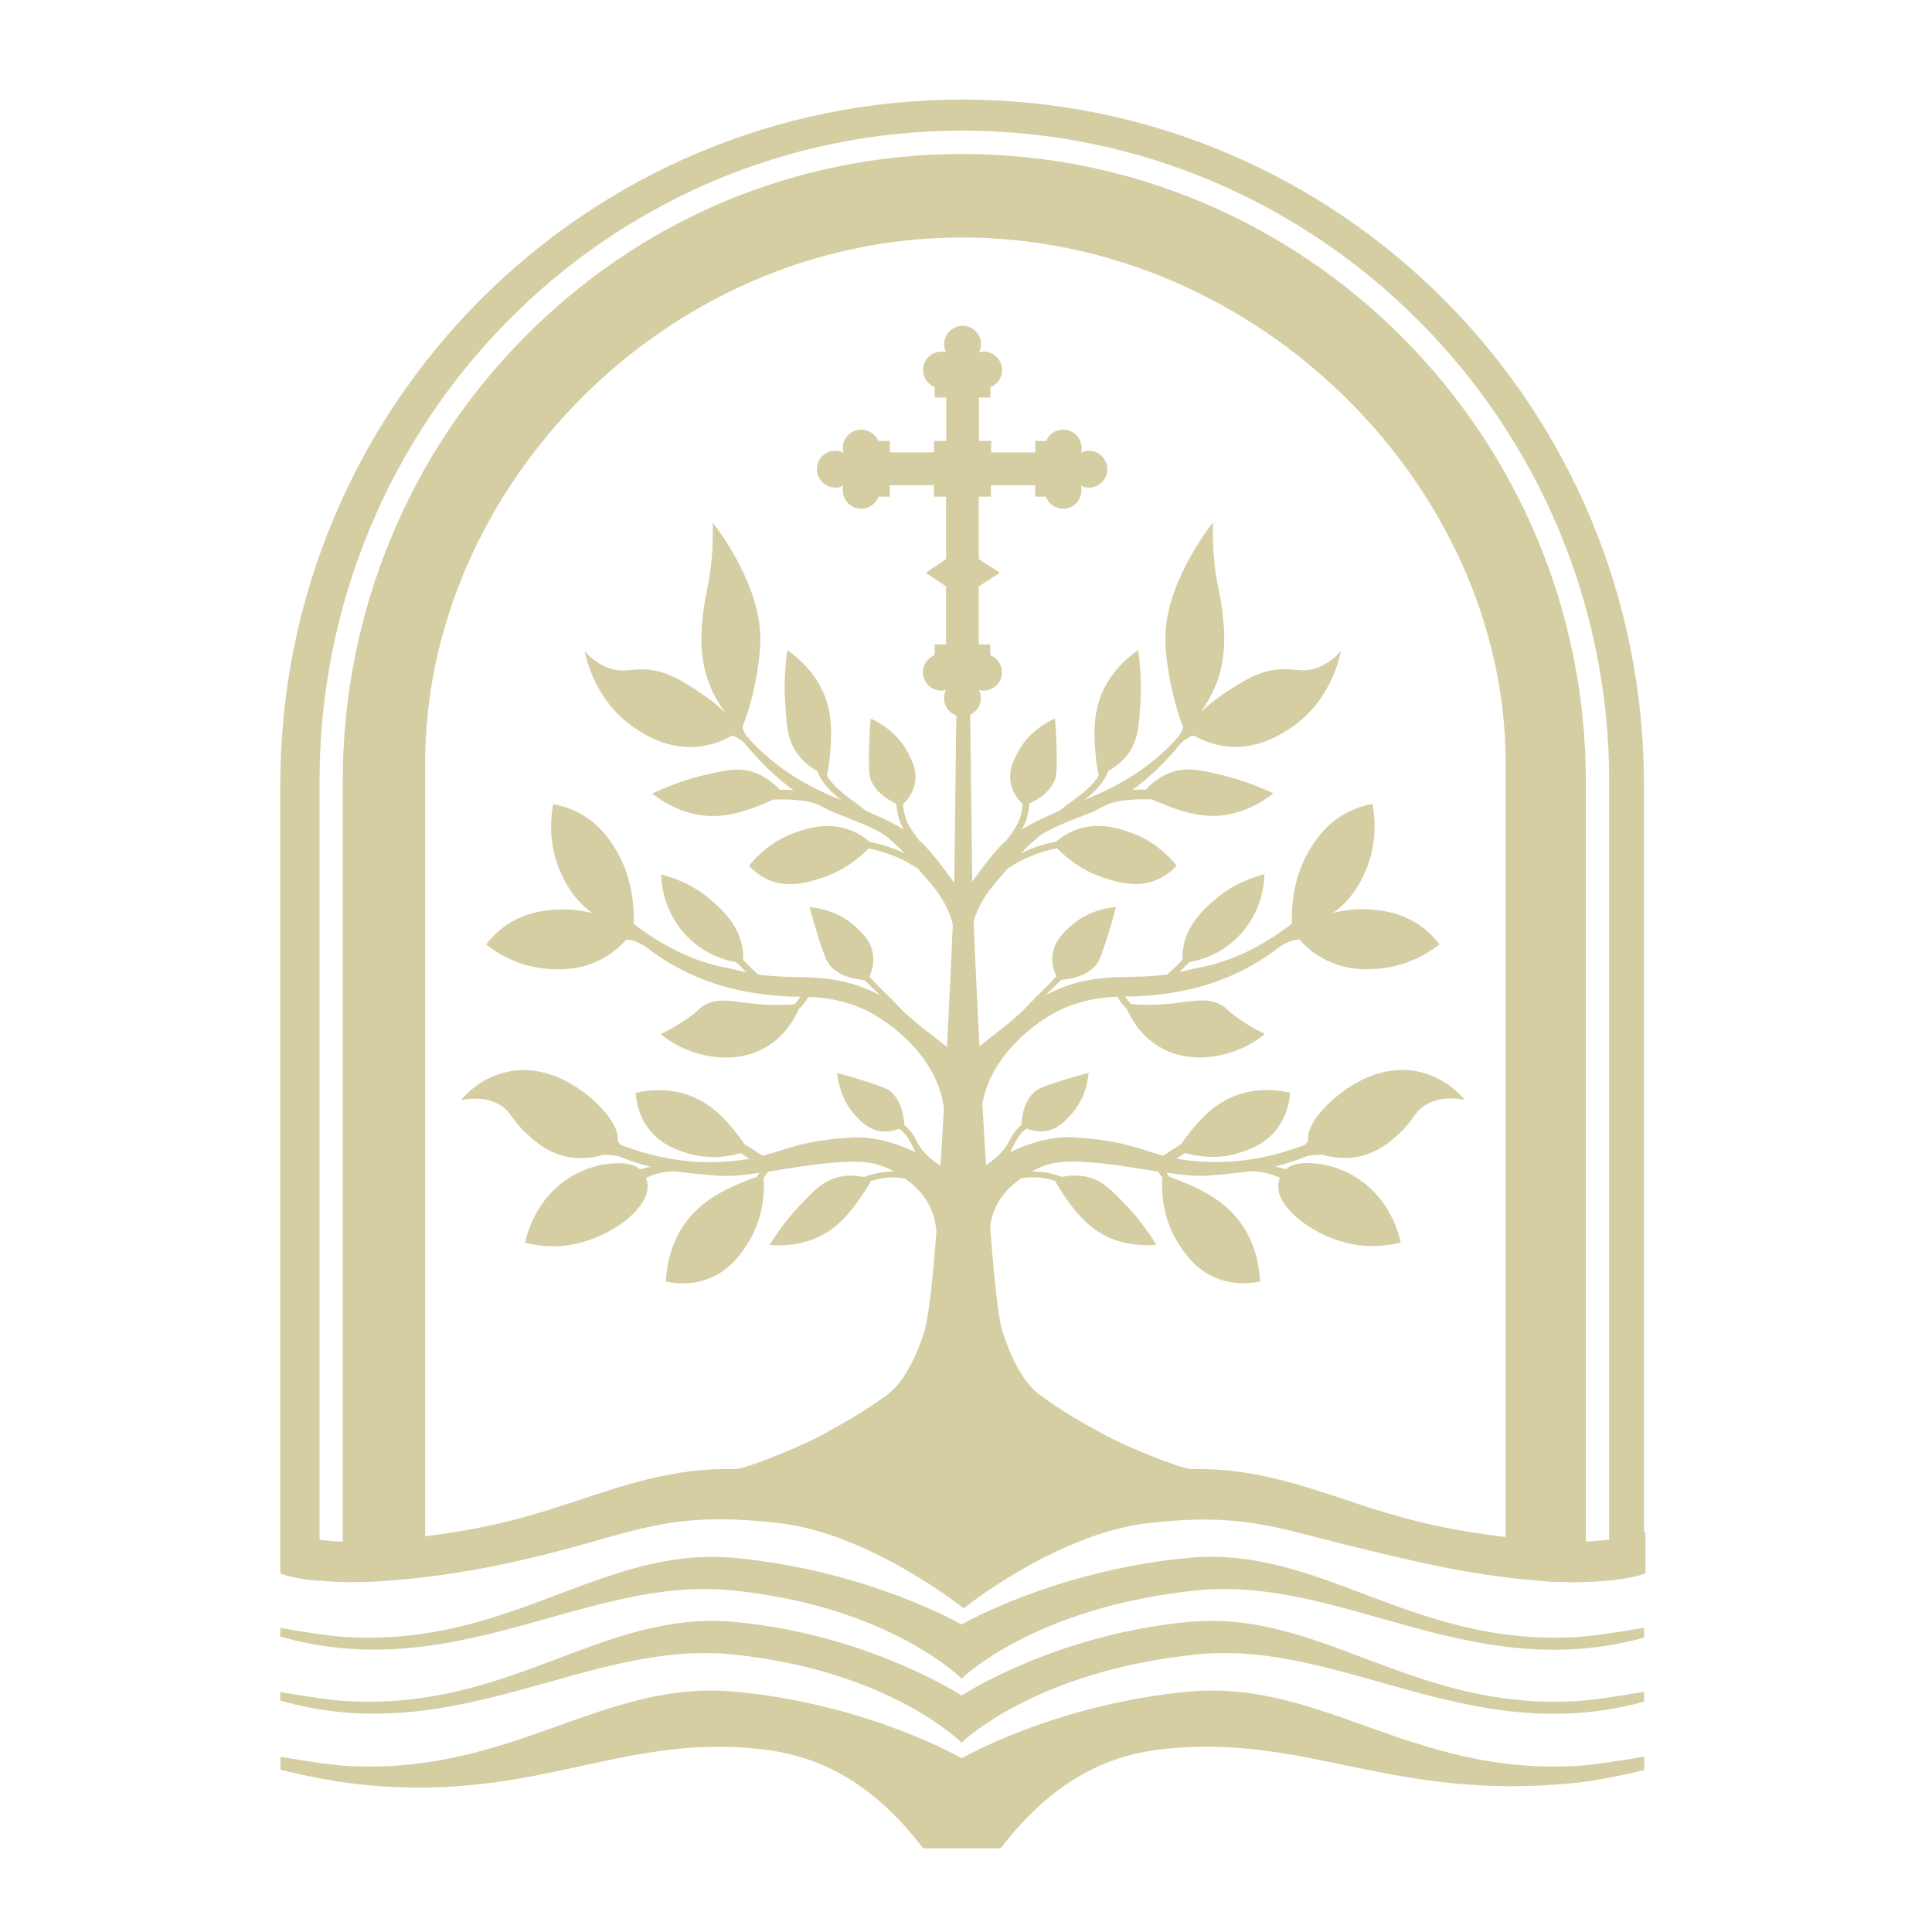 <?xml version="1.0" encoding="UTF-8"?>
<svg id="EVERMODE_LOGO_VERT" xmlns="http://www.w3.org/2000/svg" viewBox="0 0 130 130">
  <defs>
    <style>
      .cls-1 {
        fill: #d5cea3;
      }
    </style>
  </defs>
  <path class="cls-1" d="M110.63,113.84c-1.76.3-3.47.56-4.51.62-11.18.66-17.21-6.18-26.2-5.32-8.97.85-15.22,4.95-15.22,4.95,0,0-6.24-4.1-15.23-4.95-8.99-.85-15.02,5.99-26.2,5.32-1.02-.06-2.69-.31-4.41-.61v.58c11.82,3.37,20.58-4.09,30.39-3.11,10.63,1.07,15.45,5.94,15.45,5.94,0,0,4.89-4.83,15.86-5.94,9.73-.98,18.38,6.4,30.07,3.18v-.68Z"/>
  <path class="cls-1" d="M110.63,119.1c-1.56.39-3.34.73-4.56.86-12.46,1.29-18.06-3.33-27.8-2.27-3.17.35-7.08,1.64-10.94,6.68h-5.21c-3.87-5.08-7.8-6.33-10.98-6.68-9.75-1.07-15.47,3.88-27.8,2.27-1.19-.16-2.94-.49-4.47-.88v-.87c1.72.3,3.4.55,4.41.61,11.18.66,17.21-5.84,26.2-4.99,8.99.85,15.23,4.48,15.23,4.48,0,0,6.24-3.62,15.22-4.48,8.99-.85,15.02,5.65,26.2,4.99,1.03-.06,2.75-.32,4.51-.62v.91Z"/>
  <path class="cls-1" d="M110.63,109.53c-1.76.3-3.47.56-4.51.62-11.18.66-17.21-6.18-26.2-5.32-8.97.85-15.22,4.48-15.22,4.48,0,0-6.24-3.62-15.23-4.48-8.99-.85-15.02,5.99-26.2,5.32-1.02-.06-2.69-.31-4.41-.61v.58c11.82,3.37,20.58-4.09,30.39-3.11,10.63,1.07,15.45,5.94,15.45,5.94,0,0,4.89-4.83,15.86-5.94,9.73-.98,18.38,6.4,30.07,3.18v-.68Z"/>
  <path class="cls-1" d="M103.14,103.63c-4.63-.49-7.47-1-11.96-2.5-3.7-1.23-6.96-2.38-11.09-2.28-.72-.07-4.22-1.47-5.61-2.22-2.09-1.14-3-1.68-4.44-2.71-1.38-.98-2.22-3.15-2.6-4.38-.28-.92-.56-3.61-.82-7.02.26-1.71,1.21-2.58,2.06-3.22.52-.11,1.07-.11,1.59-.02.24.04.48.1.72.18.14.25.33.57.57.93.44.65,1.2,1.75,2.32,2.48,1.46.95,3.08.96,3.93.89-.19-.31-.46-.72-.8-1.18-.19-.26-.62-.84-1.18-1.42-.95-1-1.53-1.61-2.43-1.9-.33-.11-1.01-.26-1.95-.07-.38-.14-.78-.25-1.18-.31-.28-.04-.56-.06-.84-.06.81-.45,1.63-.65,2.54-.66,1.91-.02,4.05.38,5.94.67.1.13.2.27.3.41-.06.9-.02,2.78,1.16,4.56.4.6,1.15,1.72,2.63,2.26,1.2.44,2.28.28,2.79.16-.05-.93-.29-2.76-1.6-4.31-1.23-1.45-2.95-2.12-4.02-2.55-.18-.07-.35-.13-.5-.18-.06-.09-.12-.18-.18-.27,1.1.16,2.08.26,2.86.19.56-.05,1.1-.09,1.64-.15,0,0,0,0,.01,0,.38-.04.76-.08,1.15-.14.68,0,1.35.15,1.97.44-.08.22-.1.42-.11.48-.1,1.61,2.47,3.49,4.94,3.98,1.27.25,2.41.12,3.3-.1-.16-.71-.67-2.54-2.35-3.92-.29-.24-1.58-1.25-3.4-1.4-.57-.05-1.41-.1-1.97.38-.13-.04-.27-.07-.4-.1-.04-.02-.07-.03-.1-.02-.08-.02-.16-.03-.24-.05.67-.17,1.38-.4,2.16-.71.35-.07.71-.09,1.07-.09.64.22,1.45.25,2,.19,1.55-.16,2.65-1.17,3.11-1.6,1.04-.96,1.04-1.54,1.92-2.01.89-.48,1.85-.4,2.51-.27-.38-.45-1.31-1.42-2.83-1.83-2.35-.64-4.26.55-4.85.91-1.33.83-3.04,2.51-2.85,3.66-.06.09-.13.18-.2.27-1.92.75-4.29,1.31-6.96,1.14-.68-.04-1.23-.11-1.72-.2.2-.12.39-.25.57-.38.84.24,2.24.47,3.77-.04.6-.2,1.72-.57,2.52-1.7.65-.92.77-1.87.79-2.32-.8-.18-2.4-.4-4.02.35-1.51.7-2.48,2-3.09,2.81-.08.1-.14.19-.2.29-.41.26-.81.53-1.22.79-1.63-.43-2.68-1.03-5.99-1.23-1.17-.07-2.63.19-4.3.99.07-.16.15-.31.23-.46.21-.41.46-.88.88-1.12.29.12.7.23,1.16.18.88-.09,1.43-.69,1.8-1.1.94-1.03,1.15-2.25,1.2-2.83-.42.11-1.01.27-1.71.49-1.5.46-1.75.64-1.88.75-.26.21-.86.81-.93,2.27-.37.28-.63.69-.85,1.11-.04.07-.08.15-.12.23-.28.47-.85,1-1.41,1.35-.09-1.35-.17-2.74-.25-4.12.52-3.1,3.44-5.57,5.62-6.49.24-.1.49-.19.76-.27,1.06-.33,1.98-.42,2.7-.44.18.32.4.59.65.84.3.68.91,1.74,2.1,2.48,2.28,1.41,4.81.47,5.28.29.87-.33,1.51-.78,1.9-1.11-.42-.2-1.06-.53-1.77-1.03-.81-.57-.74-.66-1.13-.89-1.35-.8-2.6.11-5.73-.06-.14,0-.27-.02-.38-.03-.15-.16-.28-.32-.4-.51.16,0,.31,0,.44,0,0,0,2.19,0,4.59-.65,1.87-.51,3.3-1.29,4.17-1.84.46-.29.88-.59,1.27-.9.09-.06.54-.28.55-.29.23-.1.47-.15.72-.15.37.42.88.89,1.58,1.27,1.43.79,2.77.75,3.46.71,2.19-.1,3.74-1.16,4.38-1.65-.29-.39-.78-.94-1.52-1.41-1.14-.73-2.22-.85-2.86-.92-1.01-.11-1.95,0-2.78.21,1.28-.9,1.85-2.07,2.12-2.68.91-1.99.68-3.86.53-4.65-.48.08-1.19.27-1.95.71-1.17.68-1.78,1.59-2.13,2.13-1.28,1.96-1.38,4.11-1.34,5.21-2.5,1.93-4.68,2.67-6.3,2.97-.43.08-.78.19-1.28.3.23-.23.45-.46.68-.68.61-.11,1.47-.35,2.35-.94,1.43-.96,2.05-2.27,2.26-2.81.35-.88.43-1.66.44-2.16-.85.21-2.22.69-3.49,1.84-.64.58-1.71,1.54-1.97,3.09-.05.31-.06.59-.06.82-.3.31-.59.62-.92.9-.03.03-.07.06-.1.09-.58.08-1.34.14-2.42.16-1.58.03-3.06.06-4.89.82-.3.12-.59.26-.88.41.04-.04.08-.07.11-.11.32-.31.64-.6.95-.92,1.49-.11,2.12-.73,2.34-1,.12-.14.31-.41.81-2.04.24-.76.41-1.4.53-1.86-.63.06-1.95.28-3.07,1.3-.45.41-1.1,1-1.2,1.96-.06.59.11,1.09.26,1.41-.64.71-1.37,1.36-2.01,2.05-.72.78-2.18,1.88-2.24,1.91-.06.05-.6.5-.93.74-.17-3.4-.31-6.46-.39-8.39.49-1.76,1.83-2.98,2.3-3.57,1-.67,2.14-1.13,3.32-1.36.63.65,1.67,1.51,3.16,1.99.88.28,2.24.72,3.62.1.6-.27,1.01-.65,1.26-.93-.47-.58-1.51-1.69-3.2-2.26-.71-.24-2.03-.69-3.52-.16-.62.22-1.08.55-1.4.82-.81.15-1.6.41-2.35.77.44-.47.89-.88,1.34-1.22.68-.52,2.81-1.29,3.42-1.53.46-.19.87-.49,1.34-.63.76-.22,1.73-.27,2.73-.24.16.08.33.15.52.23.78.32,2.12.88,3.56.88,1.89,0,3.35-.95,4.08-1.51-.36-.17-.84-.38-1.42-.6-.32-.12-1.06-.39-1.91-.6-1.45-.35-2.33-.56-3.32-.29-.39.1-1.17.39-1.95,1.24-.11,0-.21-.01-.32-.01-.2,0-.39.01-.59.03,1.19-.85,2.28-1.92,3.33-3.21.15-.14.49-.33.49-.33.01,0,.09-.05.12-.07.01,0,.02-.01.03-.02,0,0,0,0,0,0,0,0,0,0,.01,0,.03,0,.06-.02.08-.02,0,0,.02,0,.03,0,0,0,.03,0,.03,0,.02,0,.04,0,.06,0,.51.29,1.2.58,2.05.7,2.23.3,3.92-.87,4.56-1.31,2.46-1.71,3.11-4.37,3.26-5.1-.34.39-.9.91-1.7,1.17-.84.27-1.32.05-2.14.06-1.59,0-2.78.81-4.1,1.69-.43.29-.95.68-1.51,1.21.83-1.14,1.18-2.16,1.33-2.75.44-1.7.23-3.33.1-4.31-.14-1.1-.33-1.5-.48-2.85-.13-1.22-.13-2.22-.11-2.87-.46.59-3.29,4.33-3.21,7.98.02.72.16,2.32.66,4.14.18.67.37,1.22.54,1.66,0,.02,0,.04-.02.07-.01.04-.02.08-.04.11,0,0,0,.01,0,.01,0,0,0,0,0,.01,0,.02-.11.26-.21.37-1.79,2.11-4.08,3.4-6.24,4.27-.04.01-.08.03-.13.05.69-.54,1.31-1.14,1.6-1.94.85-.48,1.28-1.05,1.47-1.35.55-.87.61-1.77.7-3.26.06-.87.01-1.65,0-2-.04-.62-.1-1.14-.15-1.53-.76.53-2.09,1.65-2.65,3.46-.43,1.38-.29,2.82-.21,3.66.05.55.13,1,.2,1.32-.22.37-.53.71-.85.99-.57.5-1.21.91-1.8,1.39-.48.22-.94.42-1.2.54-.45.21-.89.45-1.32.71,0,0,0,0,0-.01.24-.4.38-.82.45-1.28.02-.15.04-.3.06-.45,1.24-.58,1.61-1.32,1.72-1.63.06-.17.16-.48.1-2.18-.02-.79-.07-1.45-.1-1.92-.57.26-1.75.9-2.47,2.22-.29.53-.71,1.29-.49,2.23.15.64.53,1.08.79,1.32,0,.05-.01.1-.02.15-.06.46-.16.87-.39,1.27-.21.36-.44.7-.7,1.03-.64.51-1.61,1.82-2.29,2.76-.05-4.19-.38-30.72-.38-30.72h-.45s-.34,26.9-.38,30.81c-.68-.94-1.69-2.32-2.35-2.84-.26-.33-.49-.67-.7-1.03-.23-.4-.33-.82-.39-1.27,0-.05-.01-.1-.02-.15.26-.24.64-.68.79-1.32.22-.93-.2-1.7-.49-2.23-.72-1.32-1.89-1.96-2.47-2.22-.04.47-.08,1.13-.1,1.92-.05,1.7.04,2.01.1,2.18.12.31.49,1.05,1.72,1.63.02.15.04.3.06.45.07.46.21.88.45,1.28,0,0,0,0,0,.01-.42-.26-.86-.5-1.32-.71-.26-.12-.72-.33-1.2-.54-.59-.48-1.23-.88-1.8-1.39-.32-.29-.63-.62-.85-.99.07-.33.15-.78.2-1.32.08-.84.21-2.28-.21-3.66-.56-1.8-1.89-2.93-2.65-3.46-.06.39-.12.91-.15,1.53-.02.35-.06,1.13,0,2,.1,1.49.15,2.39.7,3.26.19.31.62.87,1.47,1.35.29.8.91,1.4,1.6,1.94-.05-.02-.09-.04-.13-.05-2.17-.87-4.45-2.17-6.24-4.27-.1-.11-.2-.35-.21-.37,0,0,0-.01,0-.01,0,0,0,0,0-.01-.01-.04-.03-.08-.04-.11,0-.02-.01-.04-.02-.07.16-.44.36-.99.54-1.66.5-1.82.65-3.41.66-4.14.08-3.65-2.75-7.39-3.21-7.98.02.65.03,1.65-.11,2.87-.15,1.35-.33,1.76-.48,2.85-.13.97-.34,2.6.1,4.31.15.59.49,1.61,1.33,2.75-.56-.53-1.09-.93-1.51-1.21-1.32-.89-2.51-1.69-4.1-1.69-.83,0-1.31.21-2.14-.06-.8-.26-1.36-.78-1.7-1.17.15.73.8,3.39,3.26,5.1.64.44,2.32,1.61,4.56,1.31.85-.11,1.53-.41,2.05-.7.02,0,.04,0,.06,0,0,0,.03,0,.03,0,0,0,.02,0,.03,0,.03,0,.06.01.08.02,0,0,0,0,.01,0,0,0,0,0,0,0,.01,0,.02.01.03.02.02.01.1.06.12.07,0,0,.34.19.49.33,1.05,1.29,2.15,2.36,3.33,3.21-.2-.02-.39-.03-.59-.03-.11,0-.21,0-.32.01-.79-.85-1.57-1.14-1.95-1.24-.99-.27-1.87-.06-3.32.29-.85.2-1.58.47-1.91.6-.58.22-1.06.43-1.42.6.73.57,2.2,1.51,4.08,1.51,1.44,0,2.78-.55,3.56-.88.19-.08.36-.16.52-.23,1-.03,1.98.02,2.73.24.47.14.88.45,1.34.63.61.24,2.73,1.02,3.42,1.53.45.34.9.75,1.34,1.22-.75-.36-1.54-.61-2.35-.77-.32-.28-.78-.6-1.4-.82-1.48-.53-2.81-.08-3.52.16-1.69.57-2.73,1.68-3.2,2.26.25.28.67.66,1.26.93,1.38.62,2.75.18,3.62-.1,1.49-.48,2.53-1.34,3.16-1.99,1.18.23,2.32.69,3.32,1.36.49.61,1.91,1.89,2.35,3.76-.08,1.95-.22,4.94-.39,8.24-.31-.23-.92-.72-.98-.78-.07-.03-1.52-1.13-2.24-1.91-.64-.69-1.37-1.34-2.01-2.05.16-.33.33-.82.26-1.41-.1-.96-.75-1.55-1.2-1.96-1.12-1.02-2.44-1.24-3.07-1.3.12.46.3,1.1.53,1.86.51,1.63.7,1.9.81,2.04.22.27.86.89,2.34,1,.31.31.63.61.95.92.04.04.08.07.11.11-.29-.15-.58-.29-.88-.41-1.83-.76-3.32-.79-4.89-.82-1.08-.02-1.84-.08-2.42-.16-.03-.03-.07-.06-.1-.09-.32-.28-.62-.6-.92-.9,0-.23,0-.5-.06-.82-.26-1.54-1.33-2.51-1.97-3.09-1.27-1.15-2.65-1.62-3.49-1.84.01.5.09,1.28.44,2.16.22.55.83,1.85,2.26,2.81.88.59,1.74.83,2.35.94.23.22.45.45.68.68-.5-.11-.85-.22-1.28-.3-1.62-.3-3.8-1.04-6.3-2.97.04-1.11-.07-3.25-1.34-5.21-.35-.54-.96-1.45-2.13-2.13-.76-.44-1.47-.62-1.95-.71-.15.79-.38,2.66.53,4.65.28.61.84,1.78,2.12,2.68-.82-.2-1.76-.31-2.78-.21-.64.07-1.72.19-2.86.92-.74.47-1.23,1.02-1.52,1.41.64.5,2.19,1.56,4.38,1.65.68.03,2.03.07,3.46-.71.7-.38,1.21-.85,1.58-1.27.25,0,.49.06.72.15,0,0,.45.23.55.29.38.3.81.6,1.27.9.88.55,2.3,1.33,4.17,1.84,2.4.65,4.59.65,4.59.65.13,0,.28,0,.44,0-.12.18-.26.35-.4.51-.12,0-.24.02-.38.03-3.13.17-4.38-.73-5.73.06-.39.23-.32.33-1.13.89-.71.5-1.34.82-1.77,1.03.39.33,1.03.78,1.9,1.11.46.17,2.99,1.12,5.28-.29,1.19-.74,1.8-1.8,2.1-2.48.25-.25.47-.52.65-.84.72.02,1.64.11,2.7.44.27.08.52.17.76.27,2.26.95,5.3,3.55,5.66,6.81-.07,1.29-.15,2.58-.23,3.83-.58-.34-1.17-.89-1.46-1.38-.04-.08-.08-.15-.12-.23-.22-.42-.47-.83-.85-1.11-.08-1.45-.68-2.06-.93-2.27-.13-.11-.38-.28-1.88-.75-.7-.22-1.29-.38-1.71-.49.06.58.26,1.8,1.2,2.83.37.41.92,1.01,1.8,1.1.46.05.87-.06,1.16-.18.41.24.66.71.88,1.12.08.15.16.31.23.46-1.68-.8-3.13-1.06-4.3-.99-3.32.2-4.37.81-5.99,1.23-.41-.26-.81-.53-1.22-.79-.06-.09-.13-.18-.2-.29-.61-.81-1.58-2.11-3.09-2.81-1.62-.75-3.22-.53-4.02-.35.02.46.14,1.41.79,2.32.8,1.13,1.92,1.5,2.52,1.7,1.53.51,2.93.28,3.77.04.18.13.37.26.57.38-.49.09-1.05.16-1.72.2-2.66.17-5.03-.4-6.96-1.14-.07-.09-.13-.18-.2-.27.19-1.14-1.53-2.83-2.85-3.66-.58-.36-2.5-1.55-4.85-.91-1.52.41-2.45,1.38-2.83,1.83.66-.13,1.63-.2,2.51.27.88.47.88,1.06,1.92,2.01.46.43,1.56,1.44,3.11,1.6.54.06,1.35.03,2-.19.36,0,.71.02,1.07.09.78.32,1.49.55,2.16.71-.08.01-.16.03-.24.05-.03,0-.07,0-.1.02-.13.03-.27.07-.4.1-.56-.48-1.4-.43-1.97-.38-1.82.15-3.11,1.16-3.4,1.4-1.68,1.38-2.19,3.21-2.35,3.92.88.22,2.03.36,3.3.1,2.46-.49,5.04-2.37,4.94-3.98,0-.06-.02-.25-.11-.48.61-.29,1.28-.45,1.97-.44.39.06.77.1,1.15.14,0,0,0,0,.01,0,.54.05,1.09.09,1.65.15.77.07,1.76-.03,2.86-.19-.06.09-.12.18-.18.27-.15.05-.32.11-.5.18-1.08.42-2.79,1.1-4.02,2.55-1.31,1.55-1.55,3.38-1.6,4.31.51.11,1.59.28,2.79-.16,1.48-.54,2.23-1.66,2.63-2.26,1.19-1.78,1.22-3.66,1.16-4.56.1-.14.2-.28.3-.41,1.88-.29,4.02-.69,5.94-.67.91,0,1.72.21,2.54.66-.28,0-.56.02-.84.06-.41.06-.8.17-1.18.31-.94-.2-1.62-.04-1.95.07-.9.29-1.48.9-2.43,1.9-.55.59-.99,1.17-1.18,1.42-.34.46-.6.87-.8,1.18.85.07,2.46.06,3.93-.89,1.12-.73,1.87-1.83,2.32-2.48.24-.36.43-.67.57-.93.24-.07.47-.13.72-.18.53-.09,1.07-.09,1.59.02.9.67,1.91,1.61,2.1,3.53-.25,3.26-.53,5.81-.8,6.7-.38,1.23-1.22,3.41-2.6,4.38-1.44,1.02-2.35,1.57-4.44,2.71-1.4.76-4.94,2.17-5.63,2.22-4.16-.11-7.42,1.04-11.14,2.27-4.5,1.5-7.33,2.02-11.96,2.5-4.63.49-7.48-.53-7.48-.53v2.78s1.88.8,6.53.53,9.24-1.21,13.81-2.5,7.01-2.12,13.14-1.41c6.13.71,12.4,5.73,12.4,5.73,0,0,6.26-5.02,12.4-5.73,6.13-.71,8.54.27,13.14,1.41s9.13,2.24,13.81,2.5,6.53-.53,6.53-.53v-2.78s-2.85,1.02-7.48.53Z"/>
  <path class="cls-1" d="M73.28,30.33c-.19,0-.38.05-.54.13.03-.1.04-.2.04-.31,0-.69-.56-1.24-1.24-1.24-.52,0-.96.31-1.14.76h-.74v.77h-2.97v-.77h-.82v-2.92h.77v-.7c.46-.18.79-.63.79-1.15,0-.69-.56-1.24-1.24-1.24-.11,0-.21.02-.31.04.08-.16.13-.35.13-.54,0-.69-.56-1.24-1.24-1.24s-1.24.56-1.24,1.24c0,.19.05.38.13.54-.1-.03-.2-.04-.31-.04-.69,0-1.24.56-1.24,1.24,0,.52.33.97.79,1.15v.7h.77v2.92h-.82v.77h-2.97v-.77h-.78c-.19-.45-.63-.76-1.15-.76-.69,0-1.24.56-1.24,1.24,0,.11.02.21.04.31-.16-.08-.35-.13-.54-.13-.69,0-1.24.56-1.24,1.24s.56,1.24,1.24,1.24c.19,0,.38-.05.54-.13-.03.1-.04.2-.04.31,0,.69.56,1.24,1.24,1.24.53,0,.99-.34,1.16-.81h.76v-.77h2.97v.77h.82v4.2l-1.36.92,1.36.92v3.9h-.77v.72c-.46.18-.79.63-.79,1.15,0,.69.56,1.24,1.24,1.24.11,0,.21-.02.31-.04-.08.16-.13.35-.13.54,0,.69.56,1.24,1.24,1.24s1.24-.56,1.24-1.24c0-.19-.05-.38-.13-.54.1.03.2.04.31.04.69,0,1.24-.56,1.24-1.24,0-.52-.33-.97-.79-1.15v-.72h-.77v-3.9l1.42-.92-1.42-.92v-4.2h.82v-.77h2.97v.77h.72c.18.47.63.81,1.16.81.69,0,1.24-.56,1.24-1.24,0-.11-.02-.21-.04-.31.16.08.35.13.54.13.69,0,1.24-.56,1.24-1.24s-.56-1.24-1.24-1.24Z"/>
  <path class="cls-1" d="M23.06,106.46v-53.86c0-5.7,1.1-11.23,3.26-16.43,2.09-5.03,5.09-9.55,8.92-13.43,7.86-7.98,18.34-12.38,29.5-12.38,23.14,0,41.97,18.95,41.97,42.24v53.85c-.76.02-1.62.02-2.63-.04-.92-.1-1.85-.2-2.77-.3v-54.79c0-18.39-16.52-35.34-36.57-35.34S28.61,32.92,28.61,51.31v54.74c-1.07.13-2.14.24-3.21.35-.87.05-1.65.06-2.33.05ZM21.5,104.45v-51.86c0-24.15,19.26-43.8,43.25-43.8s43.53,19.65,43.53,43.8v53.75c1.63-.17,2.34-.47,2.34-.47v-53.05c0-25.57-20.57-46.12-45.87-46.12S18.86,27.26,18.86,52.83v53.05s.8.34,2.64.5v-1.92Z"/>
</svg>